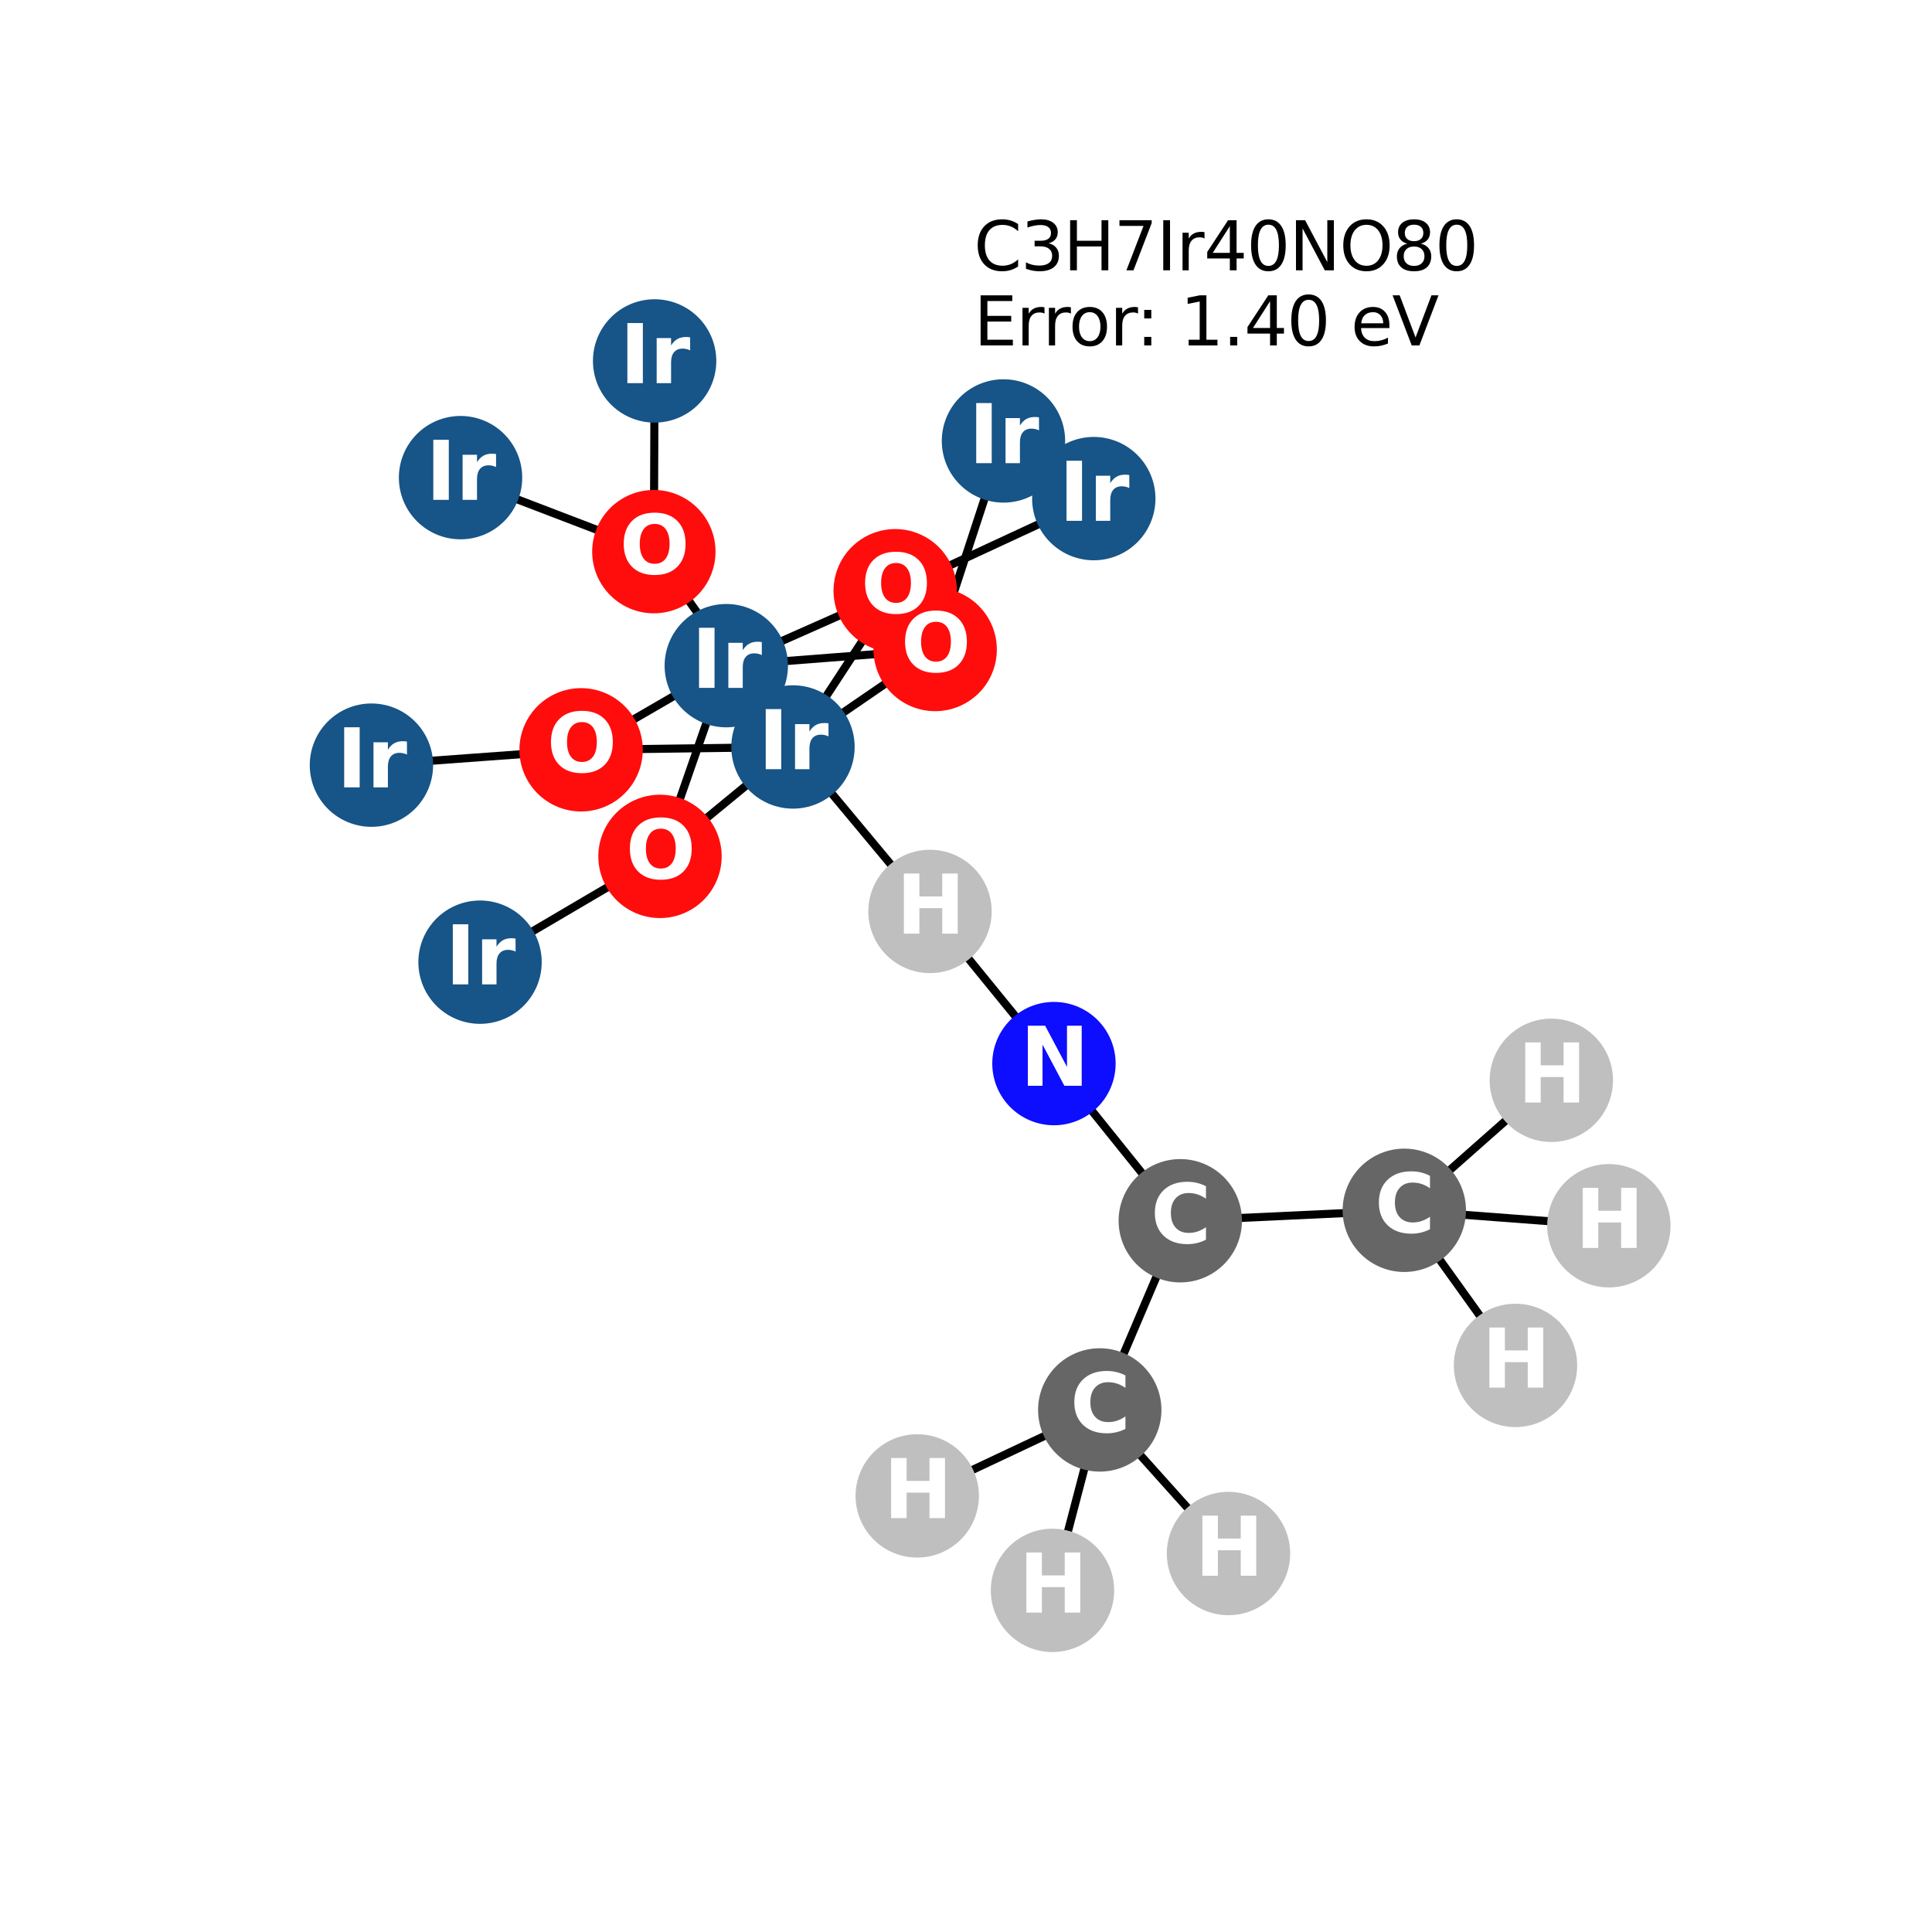 <?xml version="1.0" encoding="utf-8" standalone="no"?>
<!DOCTYPE svg PUBLIC "-//W3C//DTD SVG 1.1//EN"
  "http://www.w3.org/Graphics/SVG/1.1/DTD/svg11.dtd">
<svg xmlns:xlink="http://www.w3.org/1999/xlink" width="288pt" height="288pt" viewBox="0 0 288 288" xmlns="http://www.w3.org/2000/svg" version="1.1">
 <defs>
  <style type="text/css">*{stroke-linejoin: round; stroke-linecap: butt}</style>
 </defs>
 <g id="figure_1">
  <g id="patch_1">
   <path d="M 0 288 
L 288 288 
L 288 0 
L 0 0 
z
" style="fill: #ffffff"/>
  </g>
  <g id="axes_1">
   <g id="LineCollection_1">
    <path d="M 231.254 161.039 
L 209.337 180.418 
" clip-path="url(#p3d76295df7)" style="fill: none; stroke: #000000; stroke-width: 1.2"/>
    <path d="M 157.111 158.548 
L 175.942 181.975 
" clip-path="url(#p3d76295df7)" style="fill: none; stroke: #000000; stroke-width: 1.2"/>
    <path d="M 157.111 158.548 
L 138.633 135.864 
" clip-path="url(#p3d76295df7)" style="fill: none; stroke: #000000; stroke-width: 1.2"/>
    <path d="M 138.633 135.864 
L 118.208 111.349 
" clip-path="url(#p3d76295df7)" style="fill: none; stroke: #000000; stroke-width: 1.2"/>
    <path d="M 108.266 99.229 
L 139.404 96.822 
" clip-path="url(#p3d76295df7)" style="fill: none; stroke: #000000; stroke-width: 1.2"/>
    <path d="M 108.266 99.229 
L 133.446 88.06 
" clip-path="url(#p3d76295df7)" style="fill: none; stroke: #000000; stroke-width: 1.2"/>
    <path d="M 108.266 99.229 
L 98.384 127.66 
" clip-path="url(#p3d76295df7)" style="fill: none; stroke: #000000; stroke-width: 1.2"/>
    <path d="M 108.266 99.229 
L 86.623 111.773 
" clip-path="url(#p3d76295df7)" style="fill: none; stroke: #000000; stroke-width: 1.2"/>
    <path d="M 97.583 53.804 
L 97.468 82.233 
" clip-path="url(#p3d76295df7)" style="fill: none; stroke: #000000; stroke-width: 1.2"/>
    <path d="M 163.049 74.327 
L 133.446 88.06 
" clip-path="url(#p3d76295df7)" style="fill: none; stroke: #000000; stroke-width: 1.2"/>
    <path d="M 149.586 65.731 
L 139.404 96.822 
" clip-path="url(#p3d76295df7)" style="fill: none; stroke: #000000; stroke-width: 1.2"/>
    <path d="M 97.468 82.233 
L 118.208 111.349 
" clip-path="url(#p3d76295df7)" style="fill: none; stroke: #000000; stroke-width: 1.2"/>
    <path d="M 97.468 82.233 
L 68.653 71.2 
" clip-path="url(#p3d76295df7)" style="fill: none; stroke: #000000; stroke-width: 1.2"/>
    <path d="M 118.208 111.349 
L 139.404 96.822 
" clip-path="url(#p3d76295df7)" style="fill: none; stroke: #000000; stroke-width: 1.2"/>
    <path d="M 118.208 111.349 
L 133.446 88.06 
" clip-path="url(#p3d76295df7)" style="fill: none; stroke: #000000; stroke-width: 1.2"/>
    <path d="M 118.208 111.349 
L 98.384 127.66 
" clip-path="url(#p3d76295df7)" style="fill: none; stroke: #000000; stroke-width: 1.2"/>
    <path d="M 118.208 111.349 
L 86.623 111.773 
" clip-path="url(#p3d76295df7)" style="fill: none; stroke: #000000; stroke-width: 1.2"/>
    <path d="M 55.369 114.06 
L 86.623 111.773 
" clip-path="url(#p3d76295df7)" style="fill: none; stroke: #000000; stroke-width: 1.2"/>
    <path d="M 98.384 127.66 
L 71.559 143.429 
" clip-path="url(#p3d76295df7)" style="fill: none; stroke: #000000; stroke-width: 1.2"/>
    <path d="M 175.942 181.975 
L 163.939 210.177 
" clip-path="url(#p3d76295df7)" style="fill: none; stroke: #000000; stroke-width: 1.2"/>
    <path d="M 175.942 181.975 
L 209.337 180.418 
" clip-path="url(#p3d76295df7)" style="fill: none; stroke: #000000; stroke-width: 1.2"/>
    <path d="M 163.939 210.177 
L 136.732 222.992 
" clip-path="url(#p3d76295df7)" style="fill: none; stroke: #000000; stroke-width: 1.2"/>
    <path d="M 163.939 210.177 
L 156.894 237.076 
" clip-path="url(#p3d76295df7)" style="fill: none; stroke: #000000; stroke-width: 1.2"/>
    <path d="M 163.939 210.177 
L 183.13 231.581 
" clip-path="url(#p3d76295df7)" style="fill: none; stroke: #000000; stroke-width: 1.2"/>
    <path d="M 209.337 180.418 
L 225.914 203.539 
" clip-path="url(#p3d76295df7)" style="fill: none; stroke: #000000; stroke-width: 1.2"/>
    <path d="M 209.337 180.418 
L 239.831 182.719 
" clip-path="url(#p3d76295df7)" style="fill: none; stroke: #000000; stroke-width: 1.2"/>
   </g>
   <g id="PathCollection_1">
    <defs>
     <path id="C0_0_9f2d4a251d" d="M 0 8.944 
C 2.372 8.944 4.647 8.002 6.325 6.325 
C 8.002 4.647 8.944 2.372 8.944 -0 
C 8.944 -2.372 8.002 -4.647 6.325 -6.325 
C 4.647 -8.002 2.372 -8.944 0 -8.944 
C -2.372 -8.944 -4.647 -8.002 -6.325 -6.325 
C -8.002 -4.647 -8.944 -2.372 -8.944 0 
C -8.944 2.372 -8.002 4.647 -6.325 6.325 
C -4.647 8.002 -2.372 8.944 0 8.944 
z
"/>
    </defs>
    <g clip-path="url(#p3d76295df7)">
     <use xlink:href="#C0_0_9f2d4a251d" x="231.254" y="161.039" style="fill: #bfbfbf; stroke: #bfbfbf; stroke-width: 0.5"/>
    </g>
    <g clip-path="url(#p3d76295df7)">
     <use xlink:href="#C0_0_9f2d4a251d" x="157.111" y="158.548" style="fill: #0d0dff; stroke: #0d0dff; stroke-width: 0.5"/>
    </g>
    <g clip-path="url(#p3d76295df7)">
     <use xlink:href="#C0_0_9f2d4a251d" x="138.633" y="135.864" style="fill: #bfbfbf; stroke: #bfbfbf; stroke-width: 0.5"/>
    </g>
    <g clip-path="url(#p3d76295df7)">
     <use xlink:href="#C0_0_9f2d4a251d" x="108.266" y="99.229" style="fill: #175487; stroke: #175487; stroke-width: 0.5"/>
    </g>
    <g clip-path="url(#p3d76295df7)">
     <use xlink:href="#C0_0_9f2d4a251d" x="97.583" y="53.804" style="fill: #175487; stroke: #175487; stroke-width: 0.5"/>
    </g>
    <g clip-path="url(#p3d76295df7)">
     <use xlink:href="#C0_0_9f2d4a251d" x="163.049" y="74.327" style="fill: #175487; stroke: #175487; stroke-width: 0.5"/>
    </g>
    <g clip-path="url(#p3d76295df7)">
     <use xlink:href="#C0_0_9f2d4a251d" x="149.586" y="65.731" style="fill: #175487; stroke: #175487; stroke-width: 0.5"/>
    </g>
    <g clip-path="url(#p3d76295df7)">
     <use xlink:href="#C0_0_9f2d4a251d" x="97.468" y="82.233" style="fill: #ff0d0d; stroke: #ff0d0d; stroke-width: 0.5"/>
    </g>
    <g clip-path="url(#p3d76295df7)">
     <use xlink:href="#C0_0_9f2d4a251d" x="118.208" y="111.349" style="fill: #175487; stroke: #175487; stroke-width: 0.5"/>
    </g>
    <g clip-path="url(#p3d76295df7)">
     <use xlink:href="#C0_0_9f2d4a251d" x="68.653" y="71.2" style="fill: #175487; stroke: #175487; stroke-width: 0.5"/>
    </g>
    <g clip-path="url(#p3d76295df7)">
     <use xlink:href="#C0_0_9f2d4a251d" x="55.369" y="114.06" style="fill: #175487; stroke: #175487; stroke-width: 0.5"/>
    </g>
    <g clip-path="url(#p3d76295df7)">
     <use xlink:href="#C0_0_9f2d4a251d" x="98.384" y="127.66" style="fill: #ff0d0d; stroke: #ff0d0d; stroke-width: 0.5"/>
    </g>
    <g clip-path="url(#p3d76295df7)">
     <use xlink:href="#C0_0_9f2d4a251d" x="86.623" y="111.773" style="fill: #ff0d0d; stroke: #ff0d0d; stroke-width: 0.5"/>
    </g>
    <g clip-path="url(#p3d76295df7)">
     <use xlink:href="#C0_0_9f2d4a251d" x="71.559" y="143.429" style="fill: #175487; stroke: #175487; stroke-width: 0.5"/>
    </g>
    <g clip-path="url(#p3d76295df7)">
     <use xlink:href="#C0_0_9f2d4a251d" x="133.446" y="88.06" style="fill: #ff0d0d; stroke: #ff0d0d; stroke-width: 0.5"/>
    </g>
    <g clip-path="url(#p3d76295df7)">
     <use xlink:href="#C0_0_9f2d4a251d" x="139.404" y="96.822" style="fill: #ff0d0d; stroke: #ff0d0d; stroke-width: 0.5"/>
    </g>
    <g clip-path="url(#p3d76295df7)">
     <use xlink:href="#C0_0_9f2d4a251d" x="175.942" y="181.975" style="fill: #666666; stroke: #666666; stroke-width: 0.5"/>
    </g>
    <g clip-path="url(#p3d76295df7)">
     <use xlink:href="#C0_0_9f2d4a251d" x="163.939" y="210.177" style="fill: #666666; stroke: #666666; stroke-width: 0.5"/>
    </g>
    <g clip-path="url(#p3d76295df7)">
     <use xlink:href="#C0_0_9f2d4a251d" x="209.337" y="180.418" style="fill: #666666; stroke: #666666; stroke-width: 0.5"/>
    </g>
    <g clip-path="url(#p3d76295df7)">
     <use xlink:href="#C0_0_9f2d4a251d" x="136.732" y="222.992" style="fill: #bfbfbf; stroke: #bfbfbf; stroke-width: 0.5"/>
    </g>
    <g clip-path="url(#p3d76295df7)">
     <use xlink:href="#C0_0_9f2d4a251d" x="156.894" y="237.076" style="fill: #bfbfbf; stroke: #bfbfbf; stroke-width: 0.5"/>
    </g>
    <g clip-path="url(#p3d76295df7)">
     <use xlink:href="#C0_0_9f2d4a251d" x="183.13" y="231.581" style="fill: #bfbfbf; stroke: #bfbfbf; stroke-width: 0.5"/>
    </g>
    <g clip-path="url(#p3d76295df7)">
     <use xlink:href="#C0_0_9f2d4a251d" x="225.914" y="203.539" style="fill: #bfbfbf; stroke: #bfbfbf; stroke-width: 0.5"/>
    </g>
    <g clip-path="url(#p3d76295df7)">
     <use xlink:href="#C0_0_9f2d4a251d" x="239.831" y="182.719" style="fill: #bfbfbf; stroke: #bfbfbf; stroke-width: 0.5"/>
    </g>
   </g>
   <g id="text_1">
    <g clip-path="url(#p3d76295df7)">
     <!-- H -->
     <g style="fill: #ffffff" transform="translate(226.232 164.35) scale(0.12 -0.12)">
      <defs>
       <path id="DejaVuSans-Bold-48" d="M 588 4666 
L 1791 4666 
L 1791 2888 
L 3566 2888 
L 3566 4666 
L 4769 4666 
L 4769 0 
L 3566 0 
L 3566 1978 
L 1791 1978 
L 1791 0 
L 588 0 
L 588 4666 
z
" transform="scale(0.016)"/>
      </defs>
      <use xlink:href="#DejaVuSans-Bold-48"/>
     </g>
    </g>
   </g>
   <g id="text_2">
    <g clip-path="url(#p3d76295df7)">
     <!-- N -->
     <g style="fill: #ffffff" transform="translate(152.09 161.859) scale(0.12 -0.12)">
      <defs>
       <path id="DejaVuSans-Bold-4e" d="M 588 4666 
L 1931 4666 
L 3628 1466 
L 3628 4666 
L 4769 4666 
L 4769 0 
L 3425 0 
L 1728 3200 
L 1728 0 
L 588 0 
L 588 4666 
z
" transform="scale(0.016)"/>
      </defs>
      <use xlink:href="#DejaVuSans-Bold-4e"/>
     </g>
    </g>
   </g>
   <g id="text_3">
    <g clip-path="url(#p3d76295df7)">
     <!-- H -->
     <g style="fill: #ffffff" transform="translate(133.611 139.175) scale(0.12 -0.12)">
      <use xlink:href="#DejaVuSans-Bold-48"/>
     </g>
    </g>
   </g>
   <g id="text_4">
    <g clip-path="url(#p3d76295df7)">
     <!-- Ir -->
     <g style="fill: #ffffff" transform="translate(103.075 102.54) scale(0.12 -0.12)">
      <defs>
       <path id="DejaVuSans-Bold-49" d="M 588 4666 
L 1791 4666 
L 1791 0 
L 588 0 
L 588 4666 
z
" transform="scale(0.016)"/>
       <path id="DejaVuSans-Bold-72" d="M 3138 2547 
Q 2991 2616 2845 2648 
Q 2700 2681 2553 2681 
Q 2122 2681 1889 2404 
Q 1656 2128 1656 1613 
L 1656 0 
L 538 0 
L 538 3500 
L 1656 3500 
L 1656 2925 
Q 1872 3269 2151 3426 
Q 2431 3584 2822 3584 
Q 2878 3584 2943 3579 
Q 3009 3575 3134 3559 
L 3138 2547 
z
" transform="scale(0.016)"/>
      </defs>
      <use xlink:href="#DejaVuSans-Bold-49"/>
      <use xlink:href="#DejaVuSans-Bold-72" transform="translate(37.207 0)"/>
     </g>
    </g>
   </g>
   <g id="text_5">
    <g clip-path="url(#p3d76295df7)">
     <!-- Ir -->
     <g style="fill: #ffffff" transform="translate(92.392 57.115) scale(0.12 -0.12)">
      <use xlink:href="#DejaVuSans-Bold-49"/>
      <use xlink:href="#DejaVuSans-Bold-72" transform="translate(37.207 0)"/>
     </g>
    </g>
   </g>
   <g id="text_6">
    <g clip-path="url(#p3d76295df7)">
     <!-- Ir -->
     <g style="fill: #ffffff" transform="translate(157.858 77.638) scale(0.12 -0.12)">
      <use xlink:href="#DejaVuSans-Bold-49"/>
      <use xlink:href="#DejaVuSans-Bold-72" transform="translate(37.207 0)"/>
     </g>
    </g>
   </g>
   <g id="text_7">
    <g clip-path="url(#p3d76295df7)">
     <!-- Ir -->
     <g style="fill: #ffffff" transform="translate(144.395 69.042) scale(0.12 -0.12)">
      <use xlink:href="#DejaVuSans-Bold-49"/>
      <use xlink:href="#DejaVuSans-Bold-72" transform="translate(37.207 0)"/>
     </g>
    </g>
   </g>
   <g id="text_8">
    <g clip-path="url(#p3d76295df7)">
     <!-- O -->
     <g style="fill: #ffffff" transform="translate(92.367 85.544) scale(0.12 -0.12)">
      <defs>
       <path id="DejaVuSans-Bold-4f" d="M 2719 3878 
Q 2169 3878 1866 3472 
Q 1563 3066 1563 2328 
Q 1563 1594 1866 1187 
Q 2169 781 2719 781 
Q 3272 781 3575 1187 
Q 3878 1594 3878 2328 
Q 3878 3066 3575 3472 
Q 3272 3878 2719 3878 
z
M 2719 4750 
Q 3844 4750 4481 4106 
Q 5119 3463 5119 2328 
Q 5119 1197 4481 553 
Q 3844 -91 2719 -91 
Q 1597 -91 958 553 
Q 319 1197 319 2328 
Q 319 3463 958 4106 
Q 1597 4750 2719 4750 
z
" transform="scale(0.016)"/>
      </defs>
      <use xlink:href="#DejaVuSans-Bold-4f"/>
     </g>
    </g>
   </g>
   <g id="text_9">
    <g clip-path="url(#p3d76295df7)">
     <!-- Ir -->
     <g style="fill: #ffffff" transform="translate(113.017 114.66) scale(0.12 -0.12)">
      <use xlink:href="#DejaVuSans-Bold-49"/>
      <use xlink:href="#DejaVuSans-Bold-72" transform="translate(37.207 0)"/>
     </g>
    </g>
   </g>
   <g id="text_10">
    <g clip-path="url(#p3d76295df7)">
     <!-- Ir -->
     <g style="fill: #ffffff" transform="translate(63.462 74.511) scale(0.12 -0.12)">
      <use xlink:href="#DejaVuSans-Bold-49"/>
      <use xlink:href="#DejaVuSans-Bold-72" transform="translate(37.207 0)"/>
     </g>
    </g>
   </g>
   <g id="text_11">
    <g clip-path="url(#p3d76295df7)">
     <!-- Ir -->
     <g style="fill: #ffffff" transform="translate(50.178 117.371) scale(0.12 -0.12)">
      <use xlink:href="#DejaVuSans-Bold-49"/>
      <use xlink:href="#DejaVuSans-Bold-72" transform="translate(37.207 0)"/>
     </g>
    </g>
   </g>
   <g id="text_12">
    <g clip-path="url(#p3d76295df7)">
     <!-- O -->
     <g style="fill: #ffffff" transform="translate(93.283 130.972) scale(0.12 -0.12)">
      <use xlink:href="#DejaVuSans-Bold-4f"/>
     </g>
    </g>
   </g>
   <g id="text_13">
    <g clip-path="url(#p3d76295df7)">
     <!-- O -->
     <g style="fill: #ffffff" transform="translate(81.522 115.085) scale(0.12 -0.12)">
      <use xlink:href="#DejaVuSans-Bold-4f"/>
     </g>
    </g>
   </g>
   <g id="text_14">
    <g clip-path="url(#p3d76295df7)">
     <!-- Ir -->
     <g style="fill: #ffffff" transform="translate(66.369 146.74) scale(0.12 -0.12)">
      <use xlink:href="#DejaVuSans-Bold-49"/>
      <use xlink:href="#DejaVuSans-Bold-72" transform="translate(37.207 0)"/>
     </g>
    </g>
   </g>
   <g id="text_15">
    <g clip-path="url(#p3d76295df7)">
     <!-- O -->
     <g style="fill: #ffffff" transform="translate(128.345 91.371) scale(0.12 -0.12)">
      <use xlink:href="#DejaVuSans-Bold-4f"/>
     </g>
    </g>
   </g>
   <g id="text_16">
    <g clip-path="url(#p3d76295df7)">
     <!-- O -->
     <g style="fill: #ffffff" transform="translate(134.303 100.133) scale(0.12 -0.12)">
      <use xlink:href="#DejaVuSans-Bold-4f"/>
     </g>
    </g>
   </g>
   <g id="text_17">
    <g clip-path="url(#p3d76295df7)">
     <!-- C -->
     <g style="fill: #ffffff" transform="translate(171.539 185.287) scale(0.12 -0.12)">
      <defs>
       <path id="DejaVuSans-Bold-43" d="M 4288 256 
Q 3956 84 3597 -3 
Q 3238 -91 2847 -91 
Q 1681 -91 1000 561 
Q 319 1213 319 2328 
Q 319 3447 1000 4098 
Q 1681 4750 2847 4750 
Q 3238 4750 3597 4662 
Q 3956 4575 4288 4403 
L 4288 3438 
Q 3953 3666 3628 3772 
Q 3303 3878 2944 3878 
Q 2300 3878 1931 3465 
Q 1563 3053 1563 2328 
Q 1563 1606 1931 1193 
Q 2300 781 2944 781 
Q 3303 781 3628 887 
Q 3953 994 4288 1222 
L 4288 256 
z
" transform="scale(0.016)"/>
      </defs>
      <use xlink:href="#DejaVuSans-Bold-43"/>
     </g>
    </g>
   </g>
   <g id="text_18">
    <g clip-path="url(#p3d76295df7)">
     <!-- C -->
     <g style="fill: #ffffff" transform="translate(159.535 213.488) scale(0.12 -0.12)">
      <use xlink:href="#DejaVuSans-Bold-43"/>
     </g>
    </g>
   </g>
   <g id="text_19">
    <g clip-path="url(#p3d76295df7)">
     <!-- C -->
     <g style="fill: #ffffff" transform="translate(204.934 183.729) scale(0.12 -0.12)">
      <use xlink:href="#DejaVuSans-Bold-43"/>
     </g>
    </g>
   </g>
   <g id="text_20">
    <g clip-path="url(#p3d76295df7)">
     <!-- H -->
     <g style="fill: #ffffff" transform="translate(131.71 226.303) scale(0.12 -0.12)">
      <use xlink:href="#DejaVuSans-Bold-48"/>
     </g>
    </g>
   </g>
   <g id="text_21">
    <g clip-path="url(#p3d76295df7)">
     <!-- H -->
     <g style="fill: #ffffff" transform="translate(151.873 240.388) scale(0.12 -0.12)">
      <use xlink:href="#DejaVuSans-Bold-48"/>
     </g>
    </g>
   </g>
   <g id="text_22">
    <g clip-path="url(#p3d76295df7)">
     <!-- H -->
     <g style="fill: #ffffff" transform="translate(178.109 234.893) scale(0.12 -0.12)">
      <use xlink:href="#DejaVuSans-Bold-48"/>
     </g>
    </g>
   </g>
   <g id="text_23">
    <g clip-path="url(#p3d76295df7)">
     <!-- H -->
     <g style="fill: #ffffff" transform="translate(220.893 206.85) scale(0.12 -0.12)">
      <use xlink:href="#DejaVuSans-Bold-48"/>
     </g>
    </g>
   </g>
   <g id="text_24">
    <g clip-path="url(#p3d76295df7)">
     <!-- H -->
     <g style="fill: #ffffff" transform="translate(234.81 186.03) scale(0.12 -0.12)">
      <use xlink:href="#DejaVuSans-Bold-48"/>
     </g>
    </g>
   </g>
   <g id="text_25">
    <!-- C3H7Ir40NO80 -->
    <g transform="translate(145.173 40.294) scale(0.1 -0.1)">
     <defs>
      <path id="DejaVuSans-43" d="M 4122 4306 
L 4122 3641 
Q 3803 3938 3442 4084 
Q 3081 4231 2675 4231 
Q 1875 4231 1450 3742 
Q 1025 3253 1025 2328 
Q 1025 1406 1450 917 
Q 1875 428 2675 428 
Q 3081 428 3442 575 
Q 3803 722 4122 1019 
L 4122 359 
Q 3791 134 3420 21 
Q 3050 -91 2638 -91 
Q 1578 -91 968 557 
Q 359 1206 359 2328 
Q 359 3453 968 4101 
Q 1578 4750 2638 4750 
Q 3056 4750 3426 4639 
Q 3797 4528 4122 4306 
z
" transform="scale(0.016)"/>
      <path id="DejaVuSans-33" d="M 2597 2516 
Q 3050 2419 3304 2112 
Q 3559 1806 3559 1356 
Q 3559 666 3084 287 
Q 2609 -91 1734 -91 
Q 1441 -91 1130 -33 
Q 819 25 488 141 
L 488 750 
Q 750 597 1062 519 
Q 1375 441 1716 441 
Q 2309 441 2620 675 
Q 2931 909 2931 1356 
Q 2931 1769 2642 2001 
Q 2353 2234 1838 2234 
L 1294 2234 
L 1294 2753 
L 1863 2753 
Q 2328 2753 2575 2939 
Q 2822 3125 2822 3475 
Q 2822 3834 2567 4026 
Q 2313 4219 1838 4219 
Q 1578 4219 1281 4162 
Q 984 4106 628 3988 
L 628 4550 
Q 988 4650 1302 4700 
Q 1616 4750 1894 4750 
Q 2613 4750 3031 4423 
Q 3450 4097 3450 3541 
Q 3450 3153 3228 2886 
Q 3006 2619 2597 2516 
z
" transform="scale(0.016)"/>
      <path id="DejaVuSans-48" d="M 628 4666 
L 1259 4666 
L 1259 2753 
L 3553 2753 
L 3553 4666 
L 4184 4666 
L 4184 0 
L 3553 0 
L 3553 2222 
L 1259 2222 
L 1259 0 
L 628 0 
L 628 4666 
z
" transform="scale(0.016)"/>
      <path id="DejaVuSans-37" d="M 525 4666 
L 3525 4666 
L 3525 4397 
L 1831 0 
L 1172 0 
L 2766 4134 
L 525 4134 
L 525 4666 
z
" transform="scale(0.016)"/>
      <path id="DejaVuSans-49" d="M 628 4666 
L 1259 4666 
L 1259 0 
L 628 0 
L 628 4666 
z
" transform="scale(0.016)"/>
      <path id="DejaVuSans-72" d="M 2631 2963 
Q 2534 3019 2420 3045 
Q 2306 3072 2169 3072 
Q 1681 3072 1420 2755 
Q 1159 2438 1159 1844 
L 1159 0 
L 581 0 
L 581 3500 
L 1159 3500 
L 1159 2956 
Q 1341 3275 1631 3429 
Q 1922 3584 2338 3584 
Q 2397 3584 2469 3576 
Q 2541 3569 2628 3553 
L 2631 2963 
z
" transform="scale(0.016)"/>
      <path id="DejaVuSans-34" d="M 2419 4116 
L 825 1625 
L 2419 1625 
L 2419 4116 
z
M 2253 4666 
L 3047 4666 
L 3047 1625 
L 3713 1625 
L 3713 1100 
L 3047 1100 
L 3047 0 
L 2419 0 
L 2419 1100 
L 313 1100 
L 313 1709 
L 2253 4666 
z
" transform="scale(0.016)"/>
      <path id="DejaVuSans-30" d="M 2034 4250 
Q 1547 4250 1301 3770 
Q 1056 3291 1056 2328 
Q 1056 1369 1301 889 
Q 1547 409 2034 409 
Q 2525 409 2770 889 
Q 3016 1369 3016 2328 
Q 3016 3291 2770 3770 
Q 2525 4250 2034 4250 
z
M 2034 4750 
Q 2819 4750 3233 4129 
Q 3647 3509 3647 2328 
Q 3647 1150 3233 529 
Q 2819 -91 2034 -91 
Q 1250 -91 836 529 
Q 422 1150 422 2328 
Q 422 3509 836 4129 
Q 1250 4750 2034 4750 
z
" transform="scale(0.016)"/>
      <path id="DejaVuSans-4e" d="M 628 4666 
L 1478 4666 
L 3547 763 
L 3547 4666 
L 4159 4666 
L 4159 0 
L 3309 0 
L 1241 3903 
L 1241 0 
L 628 0 
L 628 4666 
z
" transform="scale(0.016)"/>
      <path id="DejaVuSans-4f" d="M 2522 4238 
Q 1834 4238 1429 3725 
Q 1025 3213 1025 2328 
Q 1025 1447 1429 934 
Q 1834 422 2522 422 
Q 3209 422 3611 934 
Q 4013 1447 4013 2328 
Q 4013 3213 3611 3725 
Q 3209 4238 2522 4238 
z
M 2522 4750 
Q 3503 4750 4090 4092 
Q 4678 3434 4678 2328 
Q 4678 1225 4090 567 
Q 3503 -91 2522 -91 
Q 1538 -91 948 565 
Q 359 1222 359 2328 
Q 359 3434 948 4092 
Q 1538 4750 2522 4750 
z
" transform="scale(0.016)"/>
      <path id="DejaVuSans-38" d="M 2034 2216 
Q 1584 2216 1326 1975 
Q 1069 1734 1069 1313 
Q 1069 891 1326 650 
Q 1584 409 2034 409 
Q 2484 409 2743 651 
Q 3003 894 3003 1313 
Q 3003 1734 2745 1975 
Q 2488 2216 2034 2216 
z
M 1403 2484 
Q 997 2584 770 2862 
Q 544 3141 544 3541 
Q 544 4100 942 4425 
Q 1341 4750 2034 4750 
Q 2731 4750 3128 4425 
Q 3525 4100 3525 3541 
Q 3525 3141 3298 2862 
Q 3072 2584 2669 2484 
Q 3125 2378 3379 2068 
Q 3634 1759 3634 1313 
Q 3634 634 3220 271 
Q 2806 -91 2034 -91 
Q 1263 -91 848 271 
Q 434 634 434 1313 
Q 434 1759 690 2068 
Q 947 2378 1403 2484 
z
M 1172 3481 
Q 1172 3119 1398 2916 
Q 1625 2713 2034 2713 
Q 2441 2713 2670 2916 
Q 2900 3119 2900 3481 
Q 2900 3844 2670 4047 
Q 2441 4250 2034 4250 
Q 1625 4250 1398 4047 
Q 1172 3844 1172 3481 
z
" transform="scale(0.016)"/>
     </defs>
     <use xlink:href="#DejaVuSans-43"/>
     <use xlink:href="#DejaVuSans-33" transform="translate(69.824 0)"/>
     <use xlink:href="#DejaVuSans-48" transform="translate(133.447 0)"/>
     <use xlink:href="#DejaVuSans-37" transform="translate(208.643 0)"/>
     <use xlink:href="#DejaVuSans-49" transform="translate(272.266 0)"/>
     <use xlink:href="#DejaVuSans-72" transform="translate(301.758 0)"/>
     <use xlink:href="#DejaVuSans-34" transform="translate(342.871 0)"/>
     <use xlink:href="#DejaVuSans-30" transform="translate(406.494 0)"/>
     <use xlink:href="#DejaVuSans-4e" transform="translate(470.117 0)"/>
     <use xlink:href="#DejaVuSans-4f" transform="translate(544.922 0)"/>
     <use xlink:href="#DejaVuSans-38" transform="translate(623.633 0)"/>
     <use xlink:href="#DejaVuSans-30" transform="translate(687.256 0)"/>
    </g>
    <!-- Error: 1.40 eV -->
    <g transform="translate(145.173 51.491) scale(0.1 -0.1)">
     <defs>
      <path id="DejaVuSans-45" d="M 628 4666 
L 3578 4666 
L 3578 4134 
L 1259 4134 
L 1259 2753 
L 3481 2753 
L 3481 2222 
L 1259 2222 
L 1259 531 
L 3634 531 
L 3634 0 
L 628 0 
L 628 4666 
z
" transform="scale(0.016)"/>
      <path id="DejaVuSans-6f" d="M 1959 3097 
Q 1497 3097 1228 2736 
Q 959 2375 959 1747 
Q 959 1119 1226 758 
Q 1494 397 1959 397 
Q 2419 397 2687 759 
Q 2956 1122 2956 1747 
Q 2956 2369 2687 2733 
Q 2419 3097 1959 3097 
z
M 1959 3584 
Q 2709 3584 3137 3096 
Q 3566 2609 3566 1747 
Q 3566 888 3137 398 
Q 2709 -91 1959 -91 
Q 1206 -91 779 398 
Q 353 888 353 1747 
Q 353 2609 779 3096 
Q 1206 3584 1959 3584 
z
" transform="scale(0.016)"/>
      <path id="DejaVuSans-3a" d="M 750 794 
L 1409 794 
L 1409 0 
L 750 0 
L 750 794 
z
M 750 3309 
L 1409 3309 
L 1409 2516 
L 750 2516 
L 750 3309 
z
" transform="scale(0.016)"/>
      <path id="DejaVuSans-20" transform="scale(0.016)"/>
      <path id="DejaVuSans-31" d="M 794 531 
L 1825 531 
L 1825 4091 
L 703 3866 
L 703 4441 
L 1819 4666 
L 2450 4666 
L 2450 531 
L 3481 531 
L 3481 0 
L 794 0 
L 794 531 
z
" transform="scale(0.016)"/>
      <path id="DejaVuSans-2e" d="M 684 794 
L 1344 794 
L 1344 0 
L 684 0 
L 684 794 
z
" transform="scale(0.016)"/>
      <path id="DejaVuSans-65" d="M 3597 1894 
L 3597 1613 
L 953 1613 
Q 991 1019 1311 708 
Q 1631 397 2203 397 
Q 2534 397 2845 478 
Q 3156 559 3463 722 
L 3463 178 
Q 3153 47 2828 -22 
Q 2503 -91 2169 -91 
Q 1331 -91 842 396 
Q 353 884 353 1716 
Q 353 2575 817 3079 
Q 1281 3584 2069 3584 
Q 2775 3584 3186 3129 
Q 3597 2675 3597 1894 
z
M 3022 2063 
Q 3016 2534 2758 2815 
Q 2500 3097 2075 3097 
Q 1594 3097 1305 2825 
Q 1016 2553 972 2059 
L 3022 2063 
z
" transform="scale(0.016)"/>
      <path id="DejaVuSans-56" d="M 1831 0 
L 50 4666 
L 709 4666 
L 2188 738 
L 3669 4666 
L 4325 4666 
L 2547 0 
L 1831 0 
z
" transform="scale(0.016)"/>
     </defs>
     <use xlink:href="#DejaVuSans-45"/>
     <use xlink:href="#DejaVuSans-72" transform="translate(63.184 0)"/>
     <use xlink:href="#DejaVuSans-72" transform="translate(102.547 0)"/>
     <use xlink:href="#DejaVuSans-6f" transform="translate(141.41 0)"/>
     <use xlink:href="#DejaVuSans-72" transform="translate(202.592 0)"/>
     <use xlink:href="#DejaVuSans-3a" transform="translate(241.955 0)"/>
     <use xlink:href="#DejaVuSans-20" transform="translate(275.646 0)"/>
     <use xlink:href="#DejaVuSans-31" transform="translate(307.434 0)"/>
     <use xlink:href="#DejaVuSans-2e" transform="translate(371.057 0)"/>
     <use xlink:href="#DejaVuSans-34" transform="translate(402.844 0)"/>
     <use xlink:href="#DejaVuSans-30" transform="translate(466.467 0)"/>
     <use xlink:href="#DejaVuSans-20" transform="translate(530.09 0)"/>
     <use xlink:href="#DejaVuSans-65" transform="translate(561.877 0)"/>
     <use xlink:href="#DejaVuSans-56" transform="translate(623.4 0)"/>
    </g>
   </g>
  </g>
 </g>
 <defs>
  <clipPath id="p3d76295df7">
   <rect x="36" y="34.56" width="223.2" height="221.76"/>
  </clipPath>
 </defs>
</svg>
